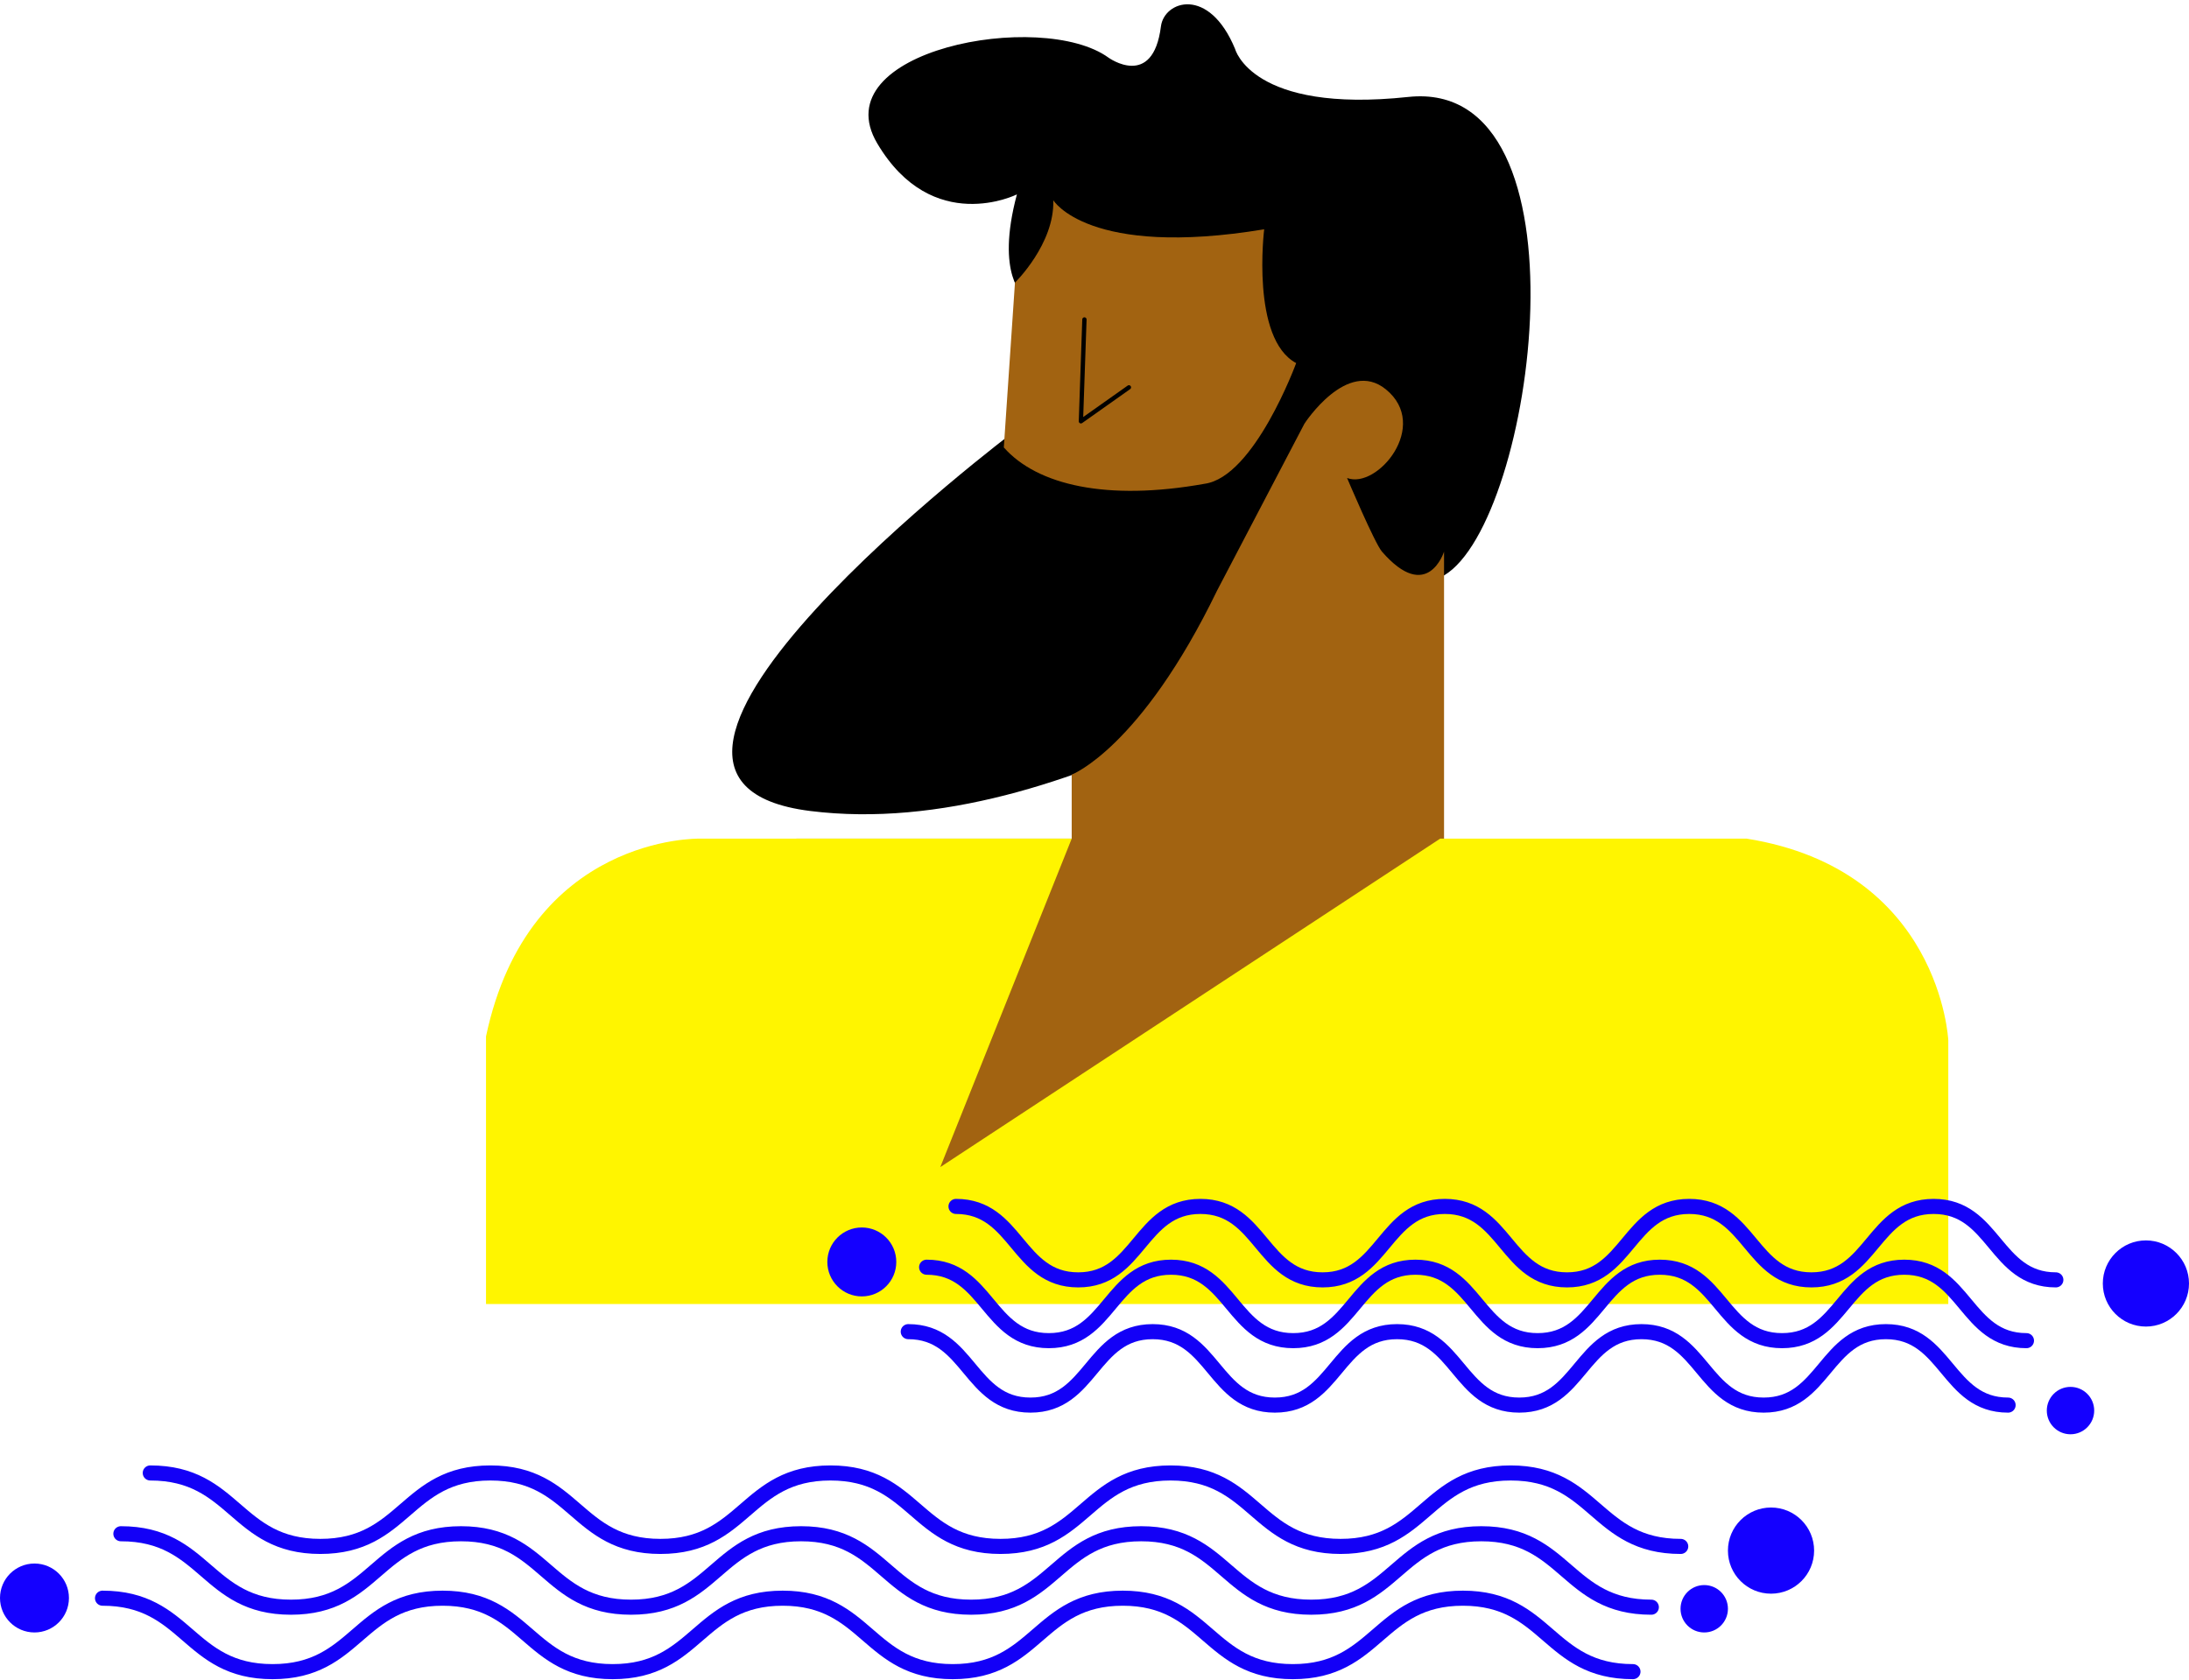 <svg xmlns="http://www.w3.org/2000/svg" xmlns:xlink="http://www.w3.org/1999/xlink" width="508" height="390" viewBox="0 0 508 390">
  <rect x="0" y="0" width="508" height="390" fill="#333333" stroke="none"/>
  <defs>
    <clipPath id="clip-Instagram_Story_1">
      <rect width="508" height="390"/>
    </clipPath>
  </defs>
  <g id="Instagram_Story_1" data-name="Instagram Story – 1" clip-path="url(#clip-Instagram_Story_1)">
    <rect width="508" height="390" fill="#fff"/>
    <g id="Group_27" data-name="Group 27" transform="translate(-263 -390)">
      <g id="Group_1" data-name="Group 1" transform="translate(375.789 391)">
        <path id="Path_1" data-name="Path 1" d="M4451.145-1268.584s3.881,15.021,40.168,11.139c43.338-4.637,29.48,98.564,8.324,111.054s-87.312,62.107-147.057,54.682,47.256-88.06,47.256-88.06l2.364-31.431s-6.751-4.726-1.688-23.629c0,0-19.576,9.79-32.4-11.814s38.143-31.223,53.671-19.915c0,0,10.3,7.425,12.151-7.258C4434.681-1279.762,4445.069-1283.268,4451.145-1268.584Z" transform="translate(-4277.306 1278.95)"/>
        <path id="Path_2" data-name="Path 2" d="M4490.967-1202.842v152.121h-150.32v-85.511h63.91v-14.854s15.976-6.076,33.755-42.755l20.252-38.7s9.9-15.3,18.9-7.977c10.38,8.447-2.025,23.279-9,20.577,0,0,6.416,15.168,8.1,17.1C4487.144-1190.691,4490.967-1202.842,4490.967-1202.842Z" transform="translate(-4268.637 1329.886)" fill="#a26311"/>
        <path id="Path_3" data-name="Path 3" d="M4446.533-1198.181h-86.412s-39.6-.9-49.509,45.906v62.107H4649.96v-61.208s-1.8-39.607-46.8-46.808h-71.111l-116.012,76.24Z" transform="translate(-4310.612 1391.836)" fill="#fff500"/>
        <path id="Path_4" data-name="Path 4" d="M4372.209-1259.986s8.1,13.5,48.943,6.752c0,0-3.125,25.413,7.425,31.055,0,0-9.676,26.439-21.264,28.015-22.616,4.052-38.819.338-46.583-8.437l2.587-38.255S4372.545-1249.858,4372.209-1259.986Z" transform="translate(-4240.564 1305.456)" fill="#a26311"/>
        <path id="Path_5" data-name="Path 5" d="M4369.008-1248.442l-.815,23.637,11.139-7.879" transform="translate(-4230.135 1321.592)" fill="none" stroke="#000" stroke-linecap="round" stroke-linejoin="round" stroke-width="1"/>
      </g>
      <g id="Group_2" data-name="Group 2" transform="translate(263 731.886)">
        <g id="Group_23" data-name="Group 23" transform="translate(34.872)">
          <path id="Path_9" data-name="Path 9" d="M4217.856-1753.537c19.731,0,19.731,17.047,39.462,17.047s19.731-17.047,39.463-17.047,19.731,17.047,39.463,17.047,19.73-17.047,39.461-17.047,19.731,17.047,39.462,17.047,19.731-17.047,39.464-17.047,19.731,17.047,39.462,17.047,19.734-17.047,39.468-17.047,19.735,17.047,39.469,17.047" transform="translate(-4217.856 1753.537)" fill="none" stroke="#1300f7" stroke-linecap="round" stroke-miterlimit="10" stroke-width="3.5"/>
        </g>
        <g id="Group_24" data-name="Group 24" transform="translate(28.053 14.108)">
          <path id="Path_10" data-name="Path 10" d="M4209.856-1731.985c19.731,0,19.731,17.047,39.462,17.047s19.731-17.047,39.462-17.047,19.731,17.047,39.463,17.047,19.73-17.047,39.462-17.047,19.731,17.047,39.461,17.047,19.732-17.047,39.464-17.047,19.732,17.047,39.462,17.047,19.734-17.047,39.468-17.047,19.734,17.047,39.468,17.047" transform="translate(-4209.856 1731.985)" fill="none" stroke="#1300f7" stroke-linecap="round" stroke-miterlimit="10" stroke-width="3.5"/>
        </g>
        <g id="Group_25" data-name="Group 25" transform="translate(23.792 29.067)">
          <path id="Path_11" data-name="Path 11" d="M4201.856-1712.434c19.731,0,19.731,17.047,39.462,17.047s19.731-17.047,39.462-17.047,19.731,17.047,39.462,17.047,19.731-17.047,39.462-17.047,19.731,17.047,39.461,17.047,19.731-17.047,39.464-17.047,19.731,17.047,39.462,17.047,19.734-17.047,39.468-17.047,19.734,17.047,39.468,17.047" transform="translate(-4201.856 1712.434)" fill="none" stroke="#1300f7" stroke-linecap="round" stroke-miterlimit="10" stroke-width="3.5"/>
        </g>
        <g id="Group_26" data-name="Group 26" transform="translate(0 8.02)">
          <circle id="Ellipse_2-2" data-name="Ellipse 2-2" cx="10" cy="10" r="10" transform="translate(401)" fill="#1400ff"/>
          <circle id="Ellipse_2-2-2" data-name="Ellipse 2-2" cx="5.5" cy="5.5" r="5.5" transform="translate(390 18)" fill="#1400ff"/>
          <circle id="Ellipse_2-2-3" data-name="Ellipse 2-2" cx="8" cy="8" r="8" transform="translate(0 13)" fill="#1400ff"/>
        </g>
      </g>
      <g id="Group_3" data-name="Group 3" transform="translate(455 670.02)">
        <g id="Group_23-2" data-name="Group 23" transform="translate(29.859)">
          <path id="Path_9-2" data-name="Path 9" d="M4217.856-1753.537c14.18,0,14.18,17.047,28.359,17.047s14.18-17.047,28.36-17.047,14.18,17.047,28.359,17.047,14.179-17.047,28.359-17.047,14.179,17.047,28.359,17.047,14.18-17.047,28.36-17.047,14.18,17.047,28.358,17.047,14.182-17.047,28.363-17.047,14.182,17.047,28.363,17.047" transform="translate(-4217.856 1753.537)" fill="none" stroke="#1300f7" stroke-linecap="round" stroke-miterlimit="10" stroke-width="3.5"/>
        </g>
        <g id="Group_24-2" data-name="Group 24" transform="translate(23.04 14.108)">
          <path id="Path_10-2" data-name="Path 10" d="M4209.856-1731.985c14.18,0,14.18,17.047,28.359,17.047s14.18-17.047,28.359-17.047,14.179,17.047,28.359,17.047,14.18-17.047,28.359-17.047,14.179,17.047,28.358,17.047,14.18-17.047,28.361-17.047,14.179,17.047,28.358,17.047,14.181-17.047,28.363-17.047,14.182,17.047,28.363,17.047" transform="translate(-4209.856 1731.985)" fill="none" stroke="#1300f7" stroke-linecap="round" stroke-miterlimit="10" stroke-width="3.5"/>
        </g>
        <g id="Group_25-2" data-name="Group 25" transform="translate(18.778 29.067)">
          <path id="Path_11-2" data-name="Path 11" d="M4201.856-1712.434c14.18,0,14.18,17.047,28.359,17.047s14.18-17.047,28.359-17.047,14.179,17.047,28.359,17.047,14.18-17.047,28.359-17.047,14.179,17.047,28.358,17.047,14.18-17.047,28.36-17.047,14.18,17.047,28.36,17.047,14.182-17.047,28.363-17.047,14.182,17.047,28.363,17.047" transform="translate(-4201.856 1712.434)" fill="none" stroke="#1300f7" stroke-linecap="round" stroke-miterlimit="10" stroke-width="3.5"/>
        </g>
        <g id="Group_26-2" data-name="Group 26" transform="translate(0 4.886)">
          <circle id="Ellipse_2-2-4" data-name="Ellipse 2-2" cx="10" cy="10" r="10" transform="translate(296 3)" fill="#1400ff"/>
          <circle id="Ellipse_2-2-5" data-name="Ellipse 2-2" cx="5.5" cy="5.5" r="5.5" transform="translate(283 37)" fill="#1400ff"/>
          <circle id="Ellipse_2-2-6" data-name="Ellipse 2-2" cx="8" cy="8" r="8" fill="#1400ff"/>
        </g>
      </g>
    </g>
  </g>
</svg>

